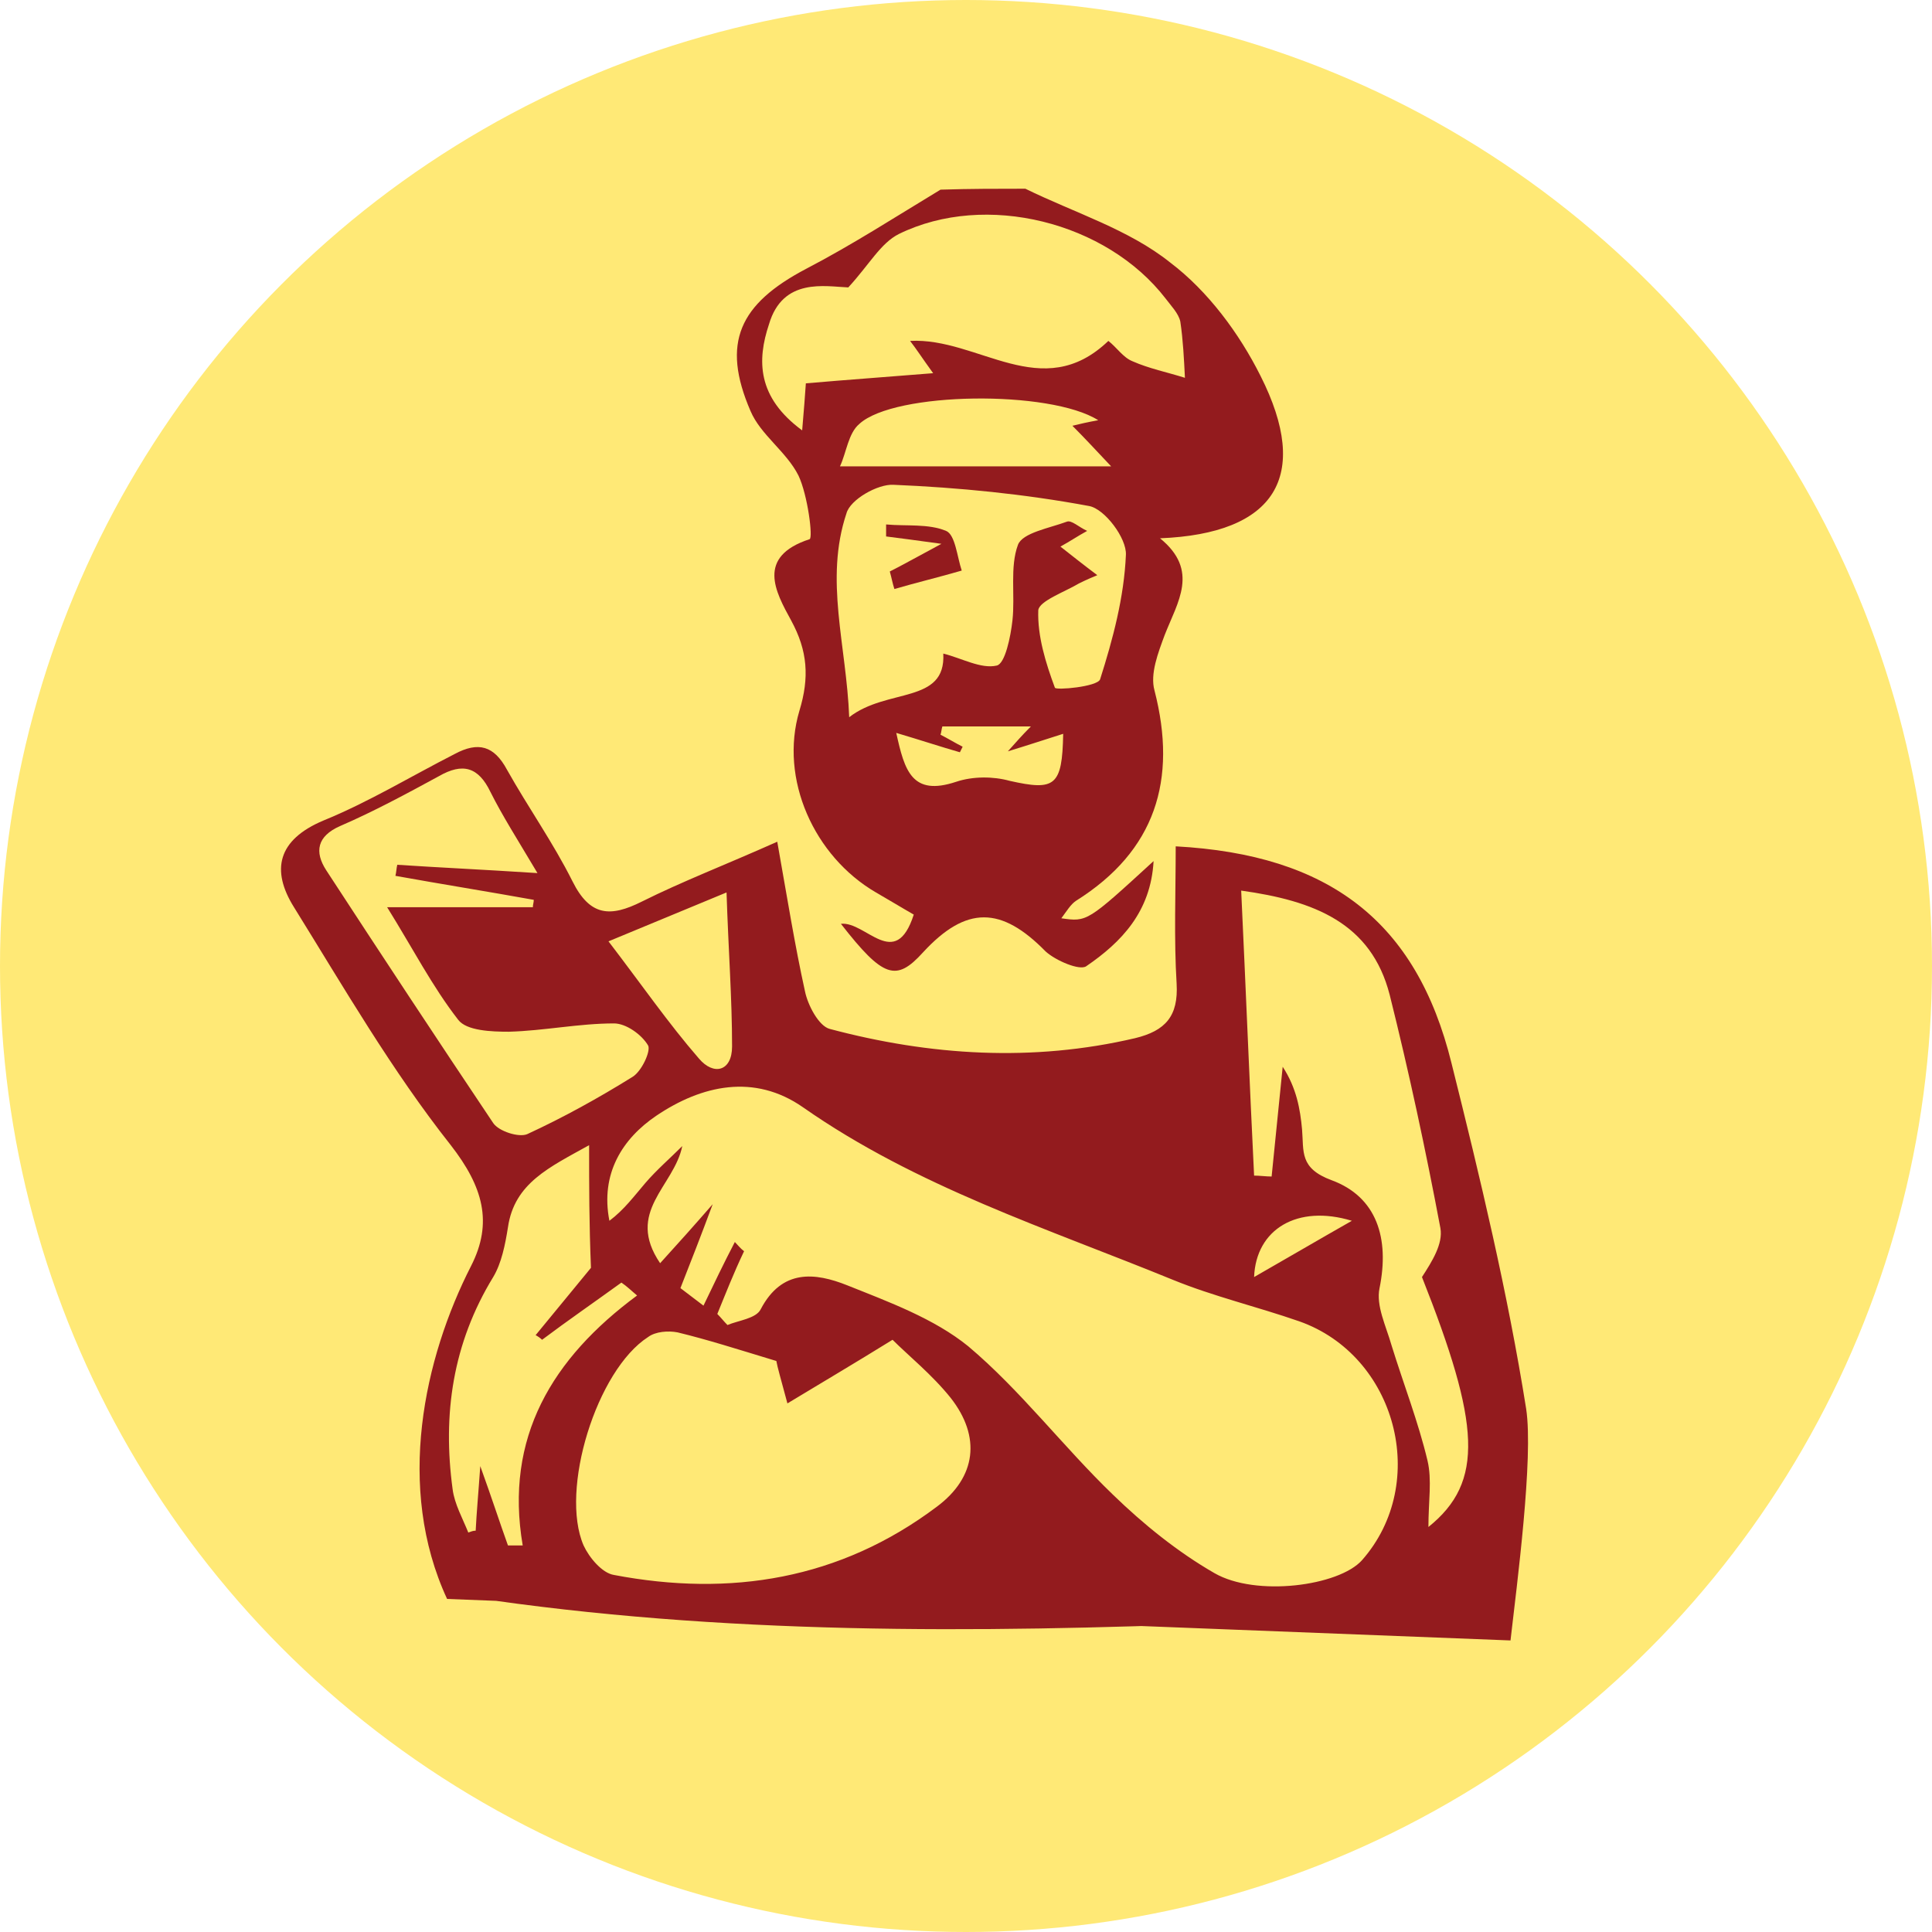 <svg width="110" height="110" viewBox="0 0 110 110" fill="none" xmlns="http://www.w3.org/2000/svg">
<circle cx="55" cy="55" r="55" fill="#FFE870" fill-opacity="0.95"/>
<path d="M58.38 10.745C61.163 12.111 64.262 13.056 66.625 14.946C68.778 16.574 70.563 18.99 71.771 21.405C74.659 27.129 72.611 30.385 66.047 30.648C68.305 32.486 67.045 34.271 66.31 36.161C65.942 37.159 65.469 38.367 65.732 39.312C67.045 44.406 65.784 48.449 61.268 51.285C60.953 51.495 60.743 51.863 60.428 52.283C61.899 52.493 61.899 52.493 65.68 49.027C65.522 51.915 63.842 53.648 61.846 55.013C61.478 55.276 60.113 54.698 59.535 54.173C57.015 51.6 55.019 51.548 52.551 54.226C51.029 55.906 50.293 55.696 47.878 52.598C49.296 52.44 50.976 55.328 52.026 52.073C51.291 51.653 50.608 51.233 49.873 50.812C46.355 48.764 44.359 44.353 45.515 40.468C46.092 38.577 45.987 37.054 45.042 35.321C44.149 33.693 43.047 31.698 46.092 30.7C46.302 30.648 45.987 28.18 45.462 27.077C44.779 25.712 43.309 24.766 42.731 23.401C41.051 19.515 42.101 17.309 45.882 15.314C48.508 13.949 51.029 12.321 53.549 10.798C55.23 10.745 56.805 10.745 58.38 10.745ZM45.672 24.504C45.777 23.296 45.83 22.561 45.882 21.826C48.298 21.616 50.556 21.458 53.129 21.248C52.446 20.303 52.184 19.883 51.816 19.41C55.702 19.2 59.325 23.033 63.106 19.41C63.579 19.778 63.947 20.355 64.472 20.565C65.417 20.985 66.467 21.195 67.465 21.511C67.412 20.46 67.36 19.358 67.202 18.307C67.097 17.835 66.677 17.415 66.362 16.994C63.001 12.636 56.122 10.903 51.186 13.319C50.136 13.844 49.506 15.051 48.298 16.364C46.985 16.312 44.569 15.787 43.782 18.465C43.099 20.513 43.099 22.613 45.672 24.504ZM62.476 32.748C61.846 33.011 61.636 33.116 61.426 33.221C60.638 33.693 59.168 34.218 59.115 34.744C59.063 36.214 59.535 37.737 60.061 39.155C60.113 39.312 62.476 39.102 62.634 38.682C63.369 36.371 63.999 34.008 64.104 31.593C64.157 30.648 62.896 28.967 62.004 28.81C58.328 28.127 54.599 27.759 50.871 27.602C49.978 27.549 48.403 28.442 48.193 29.23C46.932 33.011 48.193 36.739 48.35 40.835C50.503 39.155 53.864 40.1 53.707 37.212C54.757 37.474 55.86 38.104 56.752 37.894C57.225 37.789 57.54 36.267 57.645 35.321C57.803 33.903 57.487 32.276 57.96 31.015C58.223 30.333 59.746 30.07 60.743 29.702C61.006 29.597 61.426 30.017 61.899 30.227C61.321 30.543 60.953 30.805 60.376 31.12C61.111 31.698 61.636 32.118 62.476 32.748ZM47.825 26.552C53.129 26.552 57.96 26.552 63.264 26.552C62.371 25.606 61.741 24.924 61.058 24.241C61.478 24.136 61.951 24.031 62.529 23.926C59.798 22.193 50.923 22.298 48.928 24.136C48.298 24.661 48.193 25.764 47.825 26.552ZM53.654 41.36C53.602 41.518 53.602 41.675 53.549 41.833C53.969 42.043 54.389 42.305 54.809 42.515C54.757 42.62 54.704 42.725 54.652 42.831C53.549 42.515 52.446 42.148 51.029 41.728C51.501 43.881 51.921 45.351 54.442 44.511C55.387 44.196 56.542 44.196 57.487 44.458C60.061 45.036 60.481 44.773 60.533 41.78C59.535 42.095 58.59 42.41 57.383 42.778C57.855 42.253 58.17 41.885 58.695 41.36C56.805 41.36 55.23 41.36 53.654 41.36Z" fill="#931B1E"/>
<path d="M69.986 92.402C55.545 92.98 41.051 93.085 26.768 90.932L69.986 92.402ZM25.455 91.037C22.514 84.683 24.142 77.331 26.82 72.08C28.081 69.612 27.503 67.564 25.665 65.201C22.304 60.947 19.573 56.221 16.738 51.653C15.425 49.552 15.793 47.819 18.418 46.716C20.991 45.666 23.407 44.196 25.875 42.936C27.24 42.2 28.133 42.463 28.868 43.828C30.076 45.981 31.494 47.977 32.597 50.182C33.594 52.178 34.75 52.23 36.535 51.337C38.846 50.182 41.314 49.237 44.254 47.924C44.832 51.18 45.252 53.806 45.83 56.431C45.987 57.219 46.617 58.427 47.248 58.584C52.971 60.107 58.8 60.475 64.629 59.109C66.362 58.689 67.097 57.849 66.992 56.011C66.835 53.438 66.94 50.812 66.94 48.187C75.657 48.659 80.645 52.44 82.641 60.527C84.269 67.039 85.844 73.603 86.894 80.219C87.315 83.002 86.369 90.197 86.002 93.4M40.841 74.811C41.051 75.021 41.209 75.231 41.419 75.441C42.049 75.178 43.047 75.073 43.309 74.548C44.517 72.237 46.407 72.448 48.245 73.183C50.608 74.128 53.181 75.073 55.124 76.648C58.118 79.169 60.533 82.372 63.369 85.103C65.102 86.783 67.045 88.359 69.145 89.567C71.508 90.932 76.234 90.302 77.547 88.831C81.433 84.42 79.49 77.174 73.976 75.231C71.561 74.391 69.093 73.813 66.782 72.868C59.588 69.927 52.184 67.564 45.725 63.048C42.942 61.105 39.948 61.788 37.375 63.52C35.432 64.833 34.172 66.829 34.697 69.507C35.537 68.877 36.115 68.089 36.745 67.354C37.375 66.619 38.163 65.936 38.846 65.253C38.373 67.564 35.59 68.982 37.585 71.922C38.636 70.767 39.528 69.769 40.578 68.562C39.896 70.4 39.318 71.87 38.741 73.34C39.161 73.655 39.633 74.023 40.053 74.338C40.631 73.13 41.209 71.922 41.839 70.715C41.996 70.872 42.154 71.082 42.364 71.24C41.786 72.448 41.314 73.655 40.841 74.811ZM44.202 77.489C41.944 76.806 40.316 76.281 38.583 75.861C38.058 75.756 37.323 75.808 36.903 76.123C33.962 78.014 31.861 84.841 33.227 87.991C33.542 88.674 34.277 89.567 34.96 89.672C41.576 90.932 47.825 89.934 53.339 85.786C55.597 84.105 55.86 81.795 54.127 79.589C53.077 78.276 51.711 77.174 50.818 76.281C48.613 77.646 46.828 78.697 44.832 79.904C44.464 78.539 44.254 77.804 44.202 77.489ZM70.668 50.707C70.931 56.274 71.141 61.63 71.403 66.934C71.718 66.934 72.086 66.986 72.401 66.986C72.611 64.886 72.821 62.785 73.031 60.737C73.819 61.945 74.029 63.153 74.134 64.308C74.239 65.568 73.976 66.514 75.814 67.196C78.388 68.141 79.123 70.505 78.545 73.34C78.335 74.338 78.913 75.493 79.228 76.596C79.91 78.802 80.751 80.955 81.276 83.16C81.538 84.263 81.328 85.471 81.328 86.941C84.531 84.368 84.269 81.06 80.961 72.71C81.538 71.817 82.168 70.82 82.011 69.927C81.171 65.463 80.225 61.052 79.123 56.641C78.072 52.545 74.817 51.285 70.668 50.707ZM30.601 49.71C29.446 47.767 28.606 46.454 27.923 45.089C27.24 43.671 26.348 43.408 24.982 44.196C23.144 45.194 21.306 46.191 19.363 47.032C18.051 47.609 17.893 48.502 18.576 49.552C21.727 54.383 24.877 59.162 28.081 63.941C28.396 64.413 29.551 64.781 30.023 64.571C32.072 63.626 34.067 62.523 36.01 61.315C36.535 61 37.06 59.845 36.903 59.529C36.535 58.899 35.642 58.269 34.96 58.269C32.964 58.269 30.969 58.689 28.973 58.742C27.976 58.742 26.558 58.689 26.085 58.059C24.615 56.169 23.512 54.016 22.042 51.653C25.245 51.653 27.818 51.653 30.339 51.653C30.339 51.495 30.391 51.39 30.391 51.233C27.765 50.76 25.14 50.34 22.514 49.867C22.567 49.657 22.567 49.447 22.619 49.237C24.982 49.395 27.345 49.5 30.601 49.71ZM33.542 65.201C31.284 66.461 29.288 67.354 28.921 69.874C28.763 70.872 28.553 71.922 28.081 72.71C25.77 76.491 25.192 80.534 25.77 84.788C25.875 85.628 26.348 86.468 26.663 87.256C26.82 87.204 26.925 87.151 27.083 87.151C27.135 86.101 27.24 84.998 27.345 83.475C28.028 85.366 28.448 86.678 28.921 87.991C29.183 87.991 29.446 87.991 29.761 87.991C28.711 81.847 31.441 77.331 36.273 73.76C35.957 73.498 35.695 73.235 35.38 73.025C33.857 74.128 32.334 75.178 30.864 76.281C30.759 76.176 30.601 76.071 30.496 76.018C31.704 74.548 32.912 73.078 33.647 72.185C33.542 69.612 33.542 67.616 33.542 65.201ZM34.645 53.596C36.535 56.064 38.058 58.269 39.791 60.265C40.631 61.262 41.681 61 41.681 59.582C41.681 56.851 41.471 54.068 41.366 50.812C38.951 51.81 37.06 52.598 34.645 53.596ZM76.97 69.507C73.871 68.562 71.508 69.98 71.403 72.71C73.241 71.66 75.027 70.61 76.97 69.507Z" fill="#931B1E"/>
<path d="M50.661 32.538C51.396 32.17 52.131 31.75 53.602 30.963C52.079 30.753 51.291 30.648 50.451 30.543C50.451 30.333 50.451 30.07 50.451 29.86C51.606 29.965 52.866 29.807 53.864 30.227C54.389 30.438 54.494 31.698 54.757 32.486C53.497 32.853 52.184 33.168 50.923 33.536C50.818 33.221 50.766 32.906 50.661 32.538Z" fill="#931B1E"/>
</svg>
